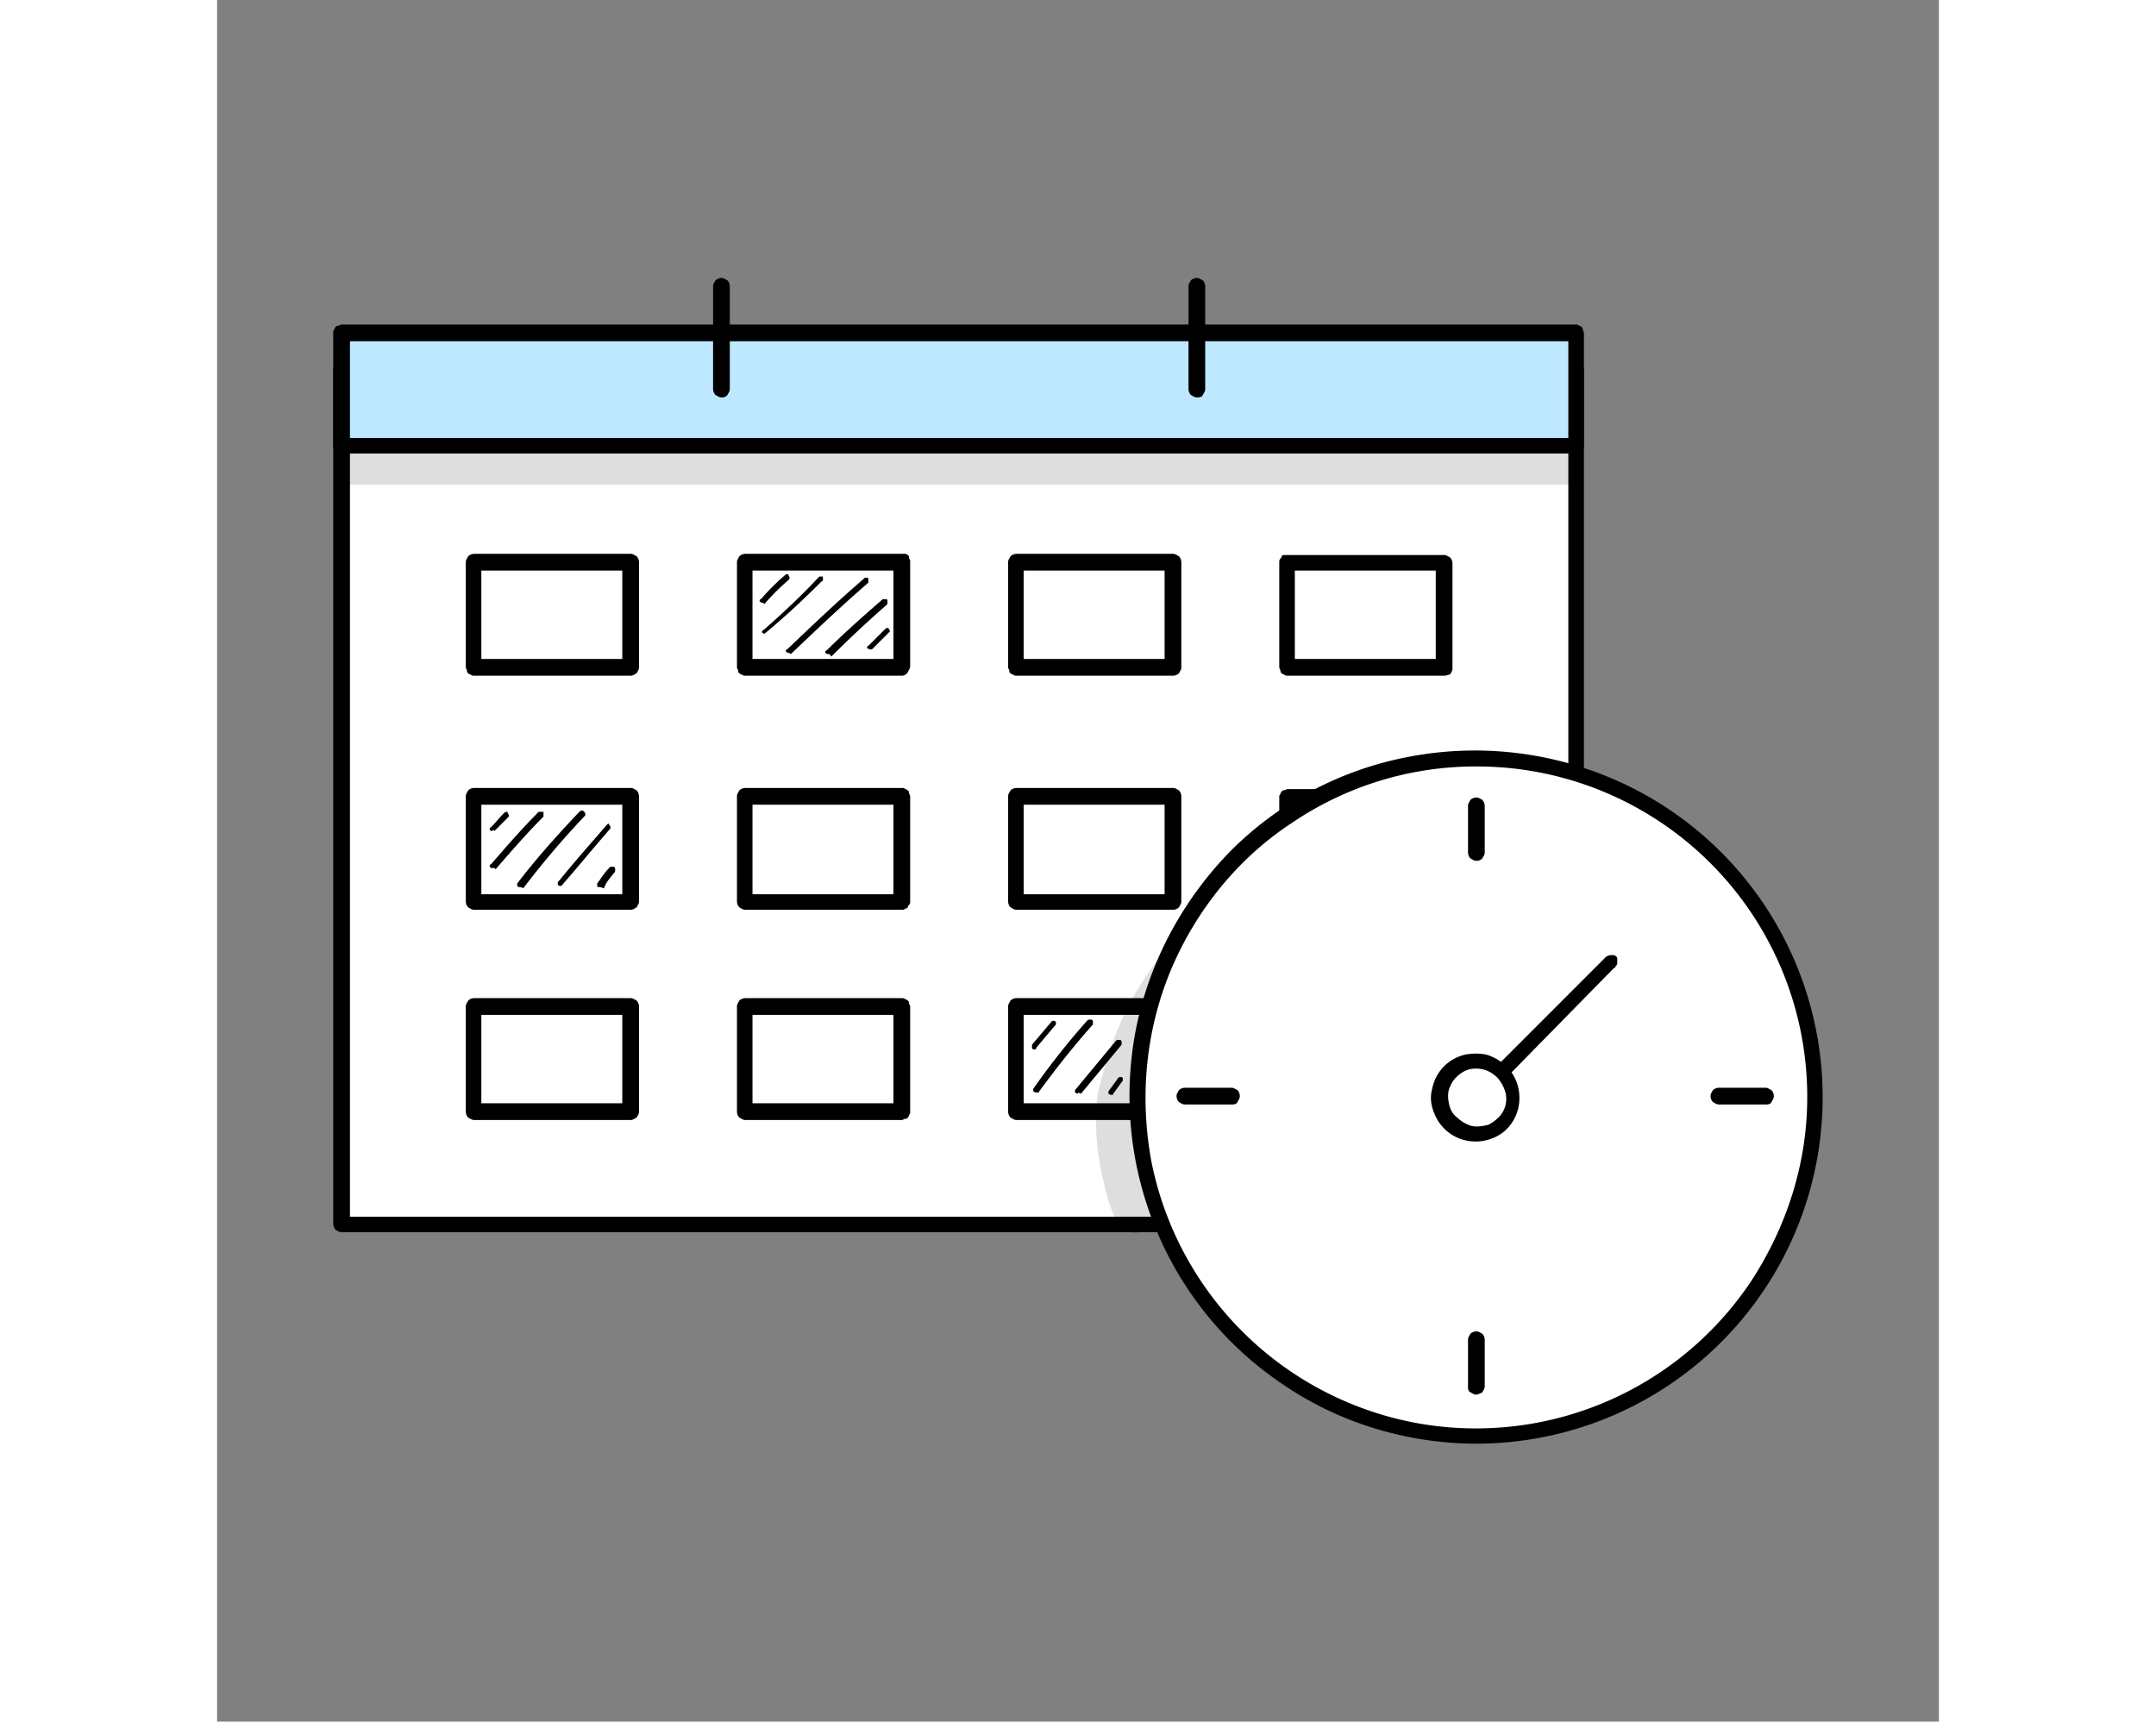 <svg width="132.447" height="105.775" id="Layer_1" data-name="Layer 1" xmlns="http://www.w3.org/2000/svg" viewBox="0 0 1080 1080"><rect x="0" y="0" width="1080" height="1080" fill="#808080" stroke="none"/><defs><style>.cls-1{fill:#fff;}.cls-2{fill:#bee8ff;}.cls-3{opacity:0.13;}</style></defs><title>Ikonattt</title><path class="cls-1" d="M78.09,767.77h774V232.06h-774Z"/><path d="M852.81,773H78.09c-1.5,0-2.25-.74-3.74-1.49a5.73,5.73,0,0,1-1.5-3.75V232.06c0-1.5.75-2.25,1.5-3.75a5.72,5.72,0,0,1,3.74-1.49h774c1.5,0,2.25.75,3.75,1.49a5.72,5.72,0,0,1,1.49,3.75V767.77c0,1.5-.74,2.25-1.49,3.75A5.66,5.66,0,0,1,852.81,773ZM83.34,763.27H847.56v-526H83.34Z"/><path class="cls-2" d="M78.09,280h774V209.58h-774Z"/><path d="M852.81,284.51H78.09c-1.5,0-2.25-.75-3.74-1.5a5.73,5.73,0,0,1-1.5-3.75V208.83a2.75,2.75,0,0,1,.75-2.24,2.63,2.63,0,0,1,.74-1.5c.75-.75.75-.75,1.5-.75s1.5-.75,2.25-.75h774a2.76,2.76,0,0,1,2.25.75,2.62,2.62,0,0,1,1.5.75c.75.75.75.75.75,1.5s.74,1.5.74,2.24v70.43c0,1.5-.74,2.25-1.49,3.75A3,3,0,0,1,852.81,284.51ZM83.34,274.77H847.56V214.08H83.34Z"/><path class="cls-1" d="M259.41,352.69H161.26v65.93h98.15Z"/><path d="M259.41,423.87H161.26a2.76,2.76,0,0,1-2.25-.75,2.62,2.62,0,0,1-1.5-.75c-.75-.75-.75-.75-.75-1.5s-.75-1.5-.75-2.25V352.69c0-1.5.75-2.25,1.5-3.75a5.73,5.73,0,0,1,3.75-1.5h98.15c1.5,0,2.25.75,3.74,1.5a5.73,5.73,0,0,1,1.5,3.75v65.93c0,1.5-.75,2.25-1.5,3.75C261.66,423.12,260.91,423.87,259.41,423.87Zm-93.66-10.49h88.41V357.93H165.75Z"/><path class="cls-1" d="M429.49,352.69H331.34v65.93h98.15Z"/><path d="M429.49,423.87H331.34a2.76,2.76,0,0,1-2.25-.75,2.62,2.62,0,0,1-1.5-.75c-.75-.75-.75-.75-.75-1.5s-.75-1.5-.75-2.25V352.69c0-1.5.75-2.25,1.5-3.75a5.73,5.73,0,0,1,3.75-1.5H431.73a2.62,2.62,0,0,1,1.5.75c.75.75.75.75.75,1.5s.75,1.5.75,2.25v65.93c0,1.5-.75,2.25-1.5,3.75A4.12,4.12,0,0,1,429.49,423.87Zm-93.66-10.49h88.41V357.93H335.83Z"/><path class="cls-1" d="M599.56,352.69H501.41v65.93h98.15Z"/><path d="M599.56,423.87H501.41a2.74,2.74,0,0,1-2.24-.75,2.62,2.62,0,0,1-1.5-.75c-.75-.75-.75-.75-.75-1.5s-.75-1.5-.75-2.25V352.69c0-1.5.75-2.25,1.5-3.75a5.72,5.72,0,0,1,3.74-1.5h98.15c1.5,0,2.25.75,3.75,1.5a5.73,5.73,0,0,1,1.5,3.75v65.93c0,1.5-.75,2.25-1.5,3.75A5.73,5.73,0,0,1,599.56,423.87Zm-93.65-10.49h88.41V357.93H505.91Z"/><path class="cls-1" d="M769.64,352.69H671.49v65.93h98.15Z"/><path d="M769.64,423.87H671.49a2.76,2.76,0,0,1-2.25-.75,2.62,2.62,0,0,1-1.49-.75c-.75-.75-.75-.75-.75-1.5s-.75-1.5-.75-2.25V352.69a2.76,2.76,0,0,1,.75-2.25,2.32,2.32,0,0,0,.75-1.5c.75-.75.75-.75,1.49-.75h100.4c1.5,0,2.25.75,3.75,1.5a5.73,5.73,0,0,1,1.5,3.75v65.93c0,1.5-.75,2.25-1.5,3.75C772.64,423.12,771.14,423.87,769.64,423.87ZM676,413.38H764.4V357.93H676Z"/><path class="cls-1" d="M259.41,500.29H161.26v65.93h98.15Z"/><path d="M259.41,570.72H161.26c-1.5,0-2.25-.75-3.75-1.5a5.73,5.73,0,0,1-1.5-3.75V499.54c0-1.5.75-2.25,1.5-3.75a5.77,5.77,0,0,1,3.75-1.49h98.15c1.5,0,2.25.75,3.74,1.49a5.73,5.73,0,0,1,1.5,3.75v65.93c0,1.5-.75,2.25-1.5,3.75C261.66,570,260.91,570.72,259.41,570.72ZM165.75,561h88.41V504.79H165.75Z"/><path class="cls-1" d="M429.49,500.29H331.34v65.93h98.15Z"/><path d="M429.49,570.72H331.34c-1.5,0-2.25-.75-3.75-1.5a5.73,5.73,0,0,1-1.5-3.75V499.54c0-1.5.75-2.25,1.5-3.75a5.77,5.77,0,0,1,3.75-1.49h98.15a2.73,2.73,0,0,1,2.24.75,2.63,2.63,0,0,1,1.5.74c.75.75.75.75.75,1.5s.75,1.5.75,2.25v65.93a2.76,2.76,0,0,1-.75,2.25,2.32,2.32,0,0,0-.75,1.5c-.75.75-.75.75-1.5.75A2.74,2.74,0,0,1,429.49,570.72ZM335.83,561h88.41V504.79H335.83Z"/><path class="cls-1" d="M599.56,500.29H501.41v65.93h98.15Z"/><path d="M599.56,570.72H501.41c-1.49,0-2.24-.75-3.74-1.5a5.73,5.73,0,0,1-1.5-3.75V499.54c0-1.5.75-2.25,1.5-3.75a5.77,5.77,0,0,1,3.74-1.49h98.15c1.5,0,2.25.75,3.75,1.49a5.73,5.73,0,0,1,1.5,3.75v65.93c0,1.5-.75,2.25-1.5,3.75A5.73,5.73,0,0,1,599.56,570.72ZM505.91,561h88.41V504.79H505.91Z"/><path class="cls-1" d="M769.64,500.29H671.49v65.93h98.15Z"/><path d="M769.64,570.72H669.24a2.62,2.62,0,0,1-1.49-.75c-.75-.75-.75-.75-.75-1.5s-.75-1.5-.75-2.25V500.29A2.76,2.76,0,0,1,667,498a2.62,2.62,0,0,1,.75-1.5c.75-.75.75-.75,1.49-.75s1.5-.74,2.25-.74h98.15c1.5,0,2.25.74,3.75,1.49a5.73,5.73,0,0,1,1.5,3.75v65.93c0,1.5-.75,2.25-1.5,3.75C772.64,570,771.14,570.72,769.64,570.72ZM676,561H764.4V504.79H676Z"/><path class="cls-1" d="M259.41,631.41H161.26v65.93h98.15Z"/><path d="M259.41,702.59H161.26c-1.5,0-2.25-.75-3.75-1.5a5.73,5.73,0,0,1-1.5-3.75V631.41c0-1.5.75-2.25,1.5-3.75a5.73,5.73,0,0,1,3.75-1.5h98.15c1.5,0,2.25.75,3.74,1.5a5.73,5.73,0,0,1,1.5,3.75v65.93c0,1.5-.75,2.25-1.5,3.75C261.66,701.84,260.91,702.59,259.41,702.59ZM165.75,692.1h88.41V636.65H165.75Z"/><path class="cls-1" d="M429.49,631.41H331.34v65.93h98.15Z"/><path d="M429.49,702.59H331.34c-1.5,0-2.25-.75-3.75-1.5a5.73,5.73,0,0,1-1.5-3.75V631.41c0-1.5.75-2.25,1.5-3.75a5.73,5.73,0,0,1,3.75-1.5h98.15a2.73,2.73,0,0,1,2.24.75,2.62,2.62,0,0,1,1.5.75c.75.75.75.75.75,1.5s.75,1.5.75,2.25v65.93a2.76,2.76,0,0,1-.75,2.25,2.62,2.62,0,0,1-.75,1.5c-.75.75-.75.75-1.5.75S430.24,702.59,429.49,702.59ZM335.83,692.1h88.41V636.65H335.83Z"/><path class="cls-1" d="M599.56,631.41H501.41v65.93h98.15Z"/><path d="M599.56,702.59H501.41c-1.49,0-2.24-.75-3.74-1.5a5.73,5.73,0,0,1-1.5-3.75V631.41c0-1.5.75-2.25,1.5-3.75a5.72,5.72,0,0,1,3.74-1.5h98.15c1.5,0,2.25.75,3.75,1.5a5.73,5.73,0,0,1,1.5,3.75v65.93c0,1.5-.75,2.25-1.5,3.75A5.73,5.73,0,0,1,599.56,702.59ZM505.91,692.1h88.41V636.65H505.91Z"/><path class="cls-1" d="M769.64,631.41H671.49v65.93h98.15Z"/><path d="M769.64,702.59H669.24a2.62,2.62,0,0,1-1.49-.75c-.75-.75-.75-.75-.75-1.5s-.75-1.5-.75-2.25V632.16a2.76,2.76,0,0,1,.75-2.25,2.62,2.62,0,0,1,.75-1.5c.75-.75.75-.75,1.49-.75s1.5-.75,2.25-.75h98.15c1.5,0,2.25.75,3.75,1.5a5.73,5.73,0,0,1,1.5,3.75v65.93c0,1.5-.75,2.25-1.5,3.75C772.64,701.84,771.14,702.59,769.64,702.59ZM676,692.1H764.4V636.65H676Z"/><path d="M614.55,249.29c-1.5,0-2.25-.75-3.75-1.5a5.68,5.68,0,0,1-1.5-3.74V179.61c0-1.49.75-2.24,1.5-3.74a5.73,5.73,0,0,1,3.75-1.5c1.5,0,2.25.75,3.75,1.5a5.72,5.72,0,0,1,1.49,3.74v64.44c0,1.5-.74,2.25-1.49,3.74S616.05,249.29,614.55,249.29Z"/><path d="M316.35,249.29c-1.5,0-2.25-.75-3.75-1.5a5.72,5.72,0,0,1-1.49-3.74V179.61c0-1.49.75-2.24,1.49-3.74a5.73,5.73,0,0,1,3.75-1.5c1.5,0,2.25.75,3.75,1.5a5.72,5.72,0,0,1,1.5,3.74v64.44c0,1.5-.75,2.25-1.5,3.74A4.13,4.13,0,0,1,316.35,249.29Z"/><path d="M341.82,378.16h0l-1.49-.75v-.75a.73.73,0,0,1,.75-.74,141.34,141.34,0,0,1,15-15,2.62,2.62,0,0,1,1.5-.75c.75,0,.75,0,.75.75a2.62,2.62,0,0,1,.75,1.5c0,.75,0,.75-.75,1.5a141.34,141.34,0,0,0-15,15c-.75-.75-.75-.75-1.5-.75Z"/><path d="M409.26,407.38h0l-1.5-.75v-.74a.73.73,0,0,1,.75-.75L419,394.65a2.62,2.62,0,0,1,1.5-.75c.74,0,.74,0,.74.75l.75.75c0,.75,0,.75-.75,1.49l-10.48,10.49Z"/><path d="M172.5,521.27h-.75l-.75-.75v-.75a.73.73,0,0,1,.75-.75c3-3,5.24-6,8.24-9a2.62,2.62,0,0,1,1.5-.75c.75,0,.75,0,.75.75a2.62,2.62,0,0,1,.75,1.5c0,.75,0,.75-.75,1.5L174,521.27c-.74-.75-.74-.75-1.49,0Z"/><path d="M172.5,544.5h-.75l-.75-.75V543a.73.73,0,0,1,.75-.75c9.74-11.24,19.48-22.48,30-33h3v3c-10.49,10.49-20.23,21.73-30,33-.75-.74-.75-.74-2.24-.74Z"/><path d="M189.73,556.48H189l-.75-.75v-1.49c12-15.74,25.47-30.72,39-45a2.62,2.62,0,0,1,1.5-.75c.75,0,.75,0,1.5.75a2.62,2.62,0,0,1,.75,1.5c0,.75,0,.75-.75,1.5a547.13,547.13,0,0,0-38.21,45c-1.5-.75-1.5-.75-2.25-.75Z"/><path d="M215.2,555.73h-.75l-.75-.75v-1.49c9.74-12,20.23-24,30.72-36l.75-.75c.75,0,.75,0,.75.75l.75.75v1.5c-10.49,12-20.23,24-30.72,36Z"/><path d="M239.93,556.48h-.75a.73.73,0,0,1-.75-.75v-1.49c2.25-3,4.49-6.75,7.49-9.74l.75-.75h2.25l.75.75v2.24c-2.25,3-5.25,6-6.75,9.74a.73.73,0,0,1-.74.75A5.8,5.8,0,0,0,239.93,556.48Z"/><path d="M343.32,397.64h0l-1.5-.75v-.74a.73.73,0,0,1,.75-.75c12-10.49,24-21.73,34.47-33l.75-.75H380v2.25a.73.73,0,0,1-.75.75c-11.24,11.24-23.23,22.47-36,33Z"/><path d="M358.31,409.63h0l-1.5-.75v-.75a.73.73,0,0,1,.75-.75c15.73-15,31.47-30,47.95-44.2l.75-.75h1.5a.73.73,0,0,1,.75.75v2.25l-.75.75c-16.48,14.23-32.22,29.22-47.95,44.2C359.06,409.63,359.06,409.63,358.31,409.63Z"/><path d="M383,410.38h0l-1.5-.75v-.75a.73.73,0,0,1,.75-.75c11.24-11.24,23.23-21.73,35.22-32.21h2.25a.73.73,0,0,1,.75.74v2.25l-.75.75c-12,10.49-23.23,21-34.47,32.22C383.78,409.63,383.78,410.38,383,410.38Z"/><path d="M512.65,658.38h0c-.75,0-.75,0-1.5-.75v-2.25l12-14.23.75-.75h1.5l.75.75v1.5l-12,14.23c-.75,1.5-.75,1.5-1.5,1.5Z"/><path d="M513.4,685.35h0l-1.5-.75v-1.49a468.9,468.9,0,0,1,33.72-42.71l.75-.75h2.25l.75.75v2.25c-12,13.48-23.23,27.72-33.72,42a.73.73,0,0,1-.75.75Z"/><path d="M539.63,686.1h0l-1.5-.75v-1.5l25.47-30.71.75-.75h2.25l.75.75v2.24L541.87,686.1c-1.5-.75-1.5-.75-2.24,0Z"/><path d="M560.6,686.85h0l-1.49-.75v-1.5l6-8.24.75-.75h1.5l.75.75v1.5l-6,8.24c0,.75,0,.75-1.5.75Z"/><g class="cls-3"><path d="M852.81,280.76H78.09V304h774l.75-23.23Z"/></g><path class="cls-1" d="M789.87,901.14A212.79,212.79,0,1,0,577.09,688.35,212.65,212.65,0,0,0,789.87,901.14Z"/><path d="M789.87,905.63c-42.7,0-85.41-12.74-120.63-36.71a216.55,216.55,0,0,1-80.16-97.4,218.91,218.91,0,0,1-12.74-125.88c8.24-41.95,29.22-80.91,59.19-111.63a213.68,213.68,0,0,1,111.64-59.19A219.52,219.52,0,0,1,873,487.55a217.33,217.33,0,0,1-83.17,418.08Zm0-424.82A205.15,205.15,0,0,0,674.49,516C640,538.5,613.8,571.47,598.07,608.93c-15.74,38.21-19.48,79.42-12,119.88A208.21,208.21,0,0,0,749.41,892.14,207.46,207.46,0,0,0,962.2,803.73c22.48-34.46,35.21-74.17,35.21-115.38A207.21,207.21,0,0,0,789.87,480.81Z"/><path d="M789.87,540c-1.5,0-2.25-.75-3.74-1.5a5.72,5.72,0,0,1-1.5-3.74V505.53c0-1.49.75-2.24,1.5-3.74a5.7,5.7,0,0,1,3.74-1.5c1.5,0,2.25.75,3.75,1.5a5.72,5.72,0,0,1,1.5,3.74v29.23c0,1.49-.75,2.24-1.5,3.74A4.85,4.85,0,0,1,789.87,540Z"/><path d="M789.87,874.91c-1.5,0-2.25-.75-3.74-1.5s-1.5-2.24-1.5-3.74V840.45c0-1.5.75-2.25,1.5-3.75a5.7,5.7,0,0,1,3.74-1.5c1.5,0,2.25.75,3.75,1.5a5.73,5.73,0,0,1,1.5,3.75v29.22c0,1.5-.75,2.24-1.5,3.74A12.67,12.67,0,0,1,789.87,874.91Z"/><path d="M971.19,692.85H942c-1.5,0-2.25-.75-3.75-1.5a5.73,5.73,0,0,1-1.5-3.75c0-1.5.75-2.25,1.5-3.75a5.77,5.77,0,0,1,3.75-1.49h29.22c1.5,0,2.25.75,3.75,1.49a5.72,5.72,0,0,1,1.49,3.75c0,1.5-.74,2.25-1.49,3.75S972.69,692.85,971.19,692.85Z"/><path d="M636.28,692.85H607.06c-1.5,0-2.25-.75-3.75-1.5a5.73,5.73,0,0,1-1.5-3.75c0-1.5.75-2.25,1.5-3.75a5.77,5.77,0,0,1,3.75-1.49h29.22c1.5,0,2.25.75,3.74,1.49a5.73,5.73,0,0,1,1.5,3.75c0,1.5-.75,2.25-1.5,3.75S637.78,692.85,636.28,692.85Z"/><path d="M794.37,688.35c-.75,0-2.25,0-3-.75s-1.5-1.5-1.5-2.25-.75-2.24,0-3c0-.75.75-1.5,1.5-2.25L870,601.44l1.5-1.5c.75,0,1.5-.75,2.25-.75H876a2.62,2.62,0,0,1,1.49.75c.75.75.75.75.75,1.5v2.25a2.74,2.74,0,0,1-.75,2.24c-.75.75-.75,1.5-1.49,1.5l-77.93,79.42A5.68,5.68,0,0,1,794.37,688.35Z"/><path class="cls-1" d="M789.87,711.58a23.23,23.23,0,1,0-23.22-23.23A23.35,23.35,0,0,0,789.87,711.58Z"/><path d="M789.87,716.07a27.63,27.63,0,0,1-26.22-17.23c-2.25-5.25-3-10.49-1.5-15.73a27.12,27.12,0,0,1,21.73-21.73c5.24-.75,11.24-.75,15.73,1.5a29.18,29.18,0,0,1,12.74,10.49,27.66,27.66,0,0,1,4.5,15.73,27.19,27.19,0,0,1-8.25,19.48C804.11,713.08,796.62,716.07,789.87,716.07Zm0-45.7a15.06,15.06,0,0,0-9.74,3,18.3,18.3,0,0,0-6.74,8.24c-1.5,3-1.5,6.74-.75,10.49s2.25,6.74,5.24,9a21.91,21.91,0,0,0,9,5.24c3.74.75,7.49,0,10.49-.75a23.47,23.47,0,0,0,8.24-6.74,16.52,16.52,0,0,0,3-9.74c0-4.5-2.24-9-5.24-12.74-4.5-4.49-9-6-13.49-6Z"/><g class="cls-3"><path d="M583.08,654.63c0-1.49.75-3.74.75-5.24a228.75,228.75,0,0,1,18-53.95c-.75-1.49-2.25-2.24-3.74-3a188.29,188.29,0,0,0-29.22,44.2,234.79,234.79,0,0,0-14.24,40.46l-2.25,9a153,153,0,0,0,3.75,55.45,104.48,104.48,0,0,0,6.74,21.72c.75,2.25,1.5,4.5,3,6a16.22,16.22,0,0,0,6,3.74,12.78,12.78,0,0,0,7.5,0,11.61,11.61,0,0,0,6-4.49,12.09,12.09,0,0,0,2.25-6.74c0-2.25-.75-5.25-2.25-6.75h0v.75a.73.73,0,0,0-.75-.75c-.75-2.24-1.5-5.24-2.25-7.49a123.75,123.75,0,0,1-6.74-52.45C577.84,680.11,580.08,667.37,583.08,654.63Z"/></g></svg>